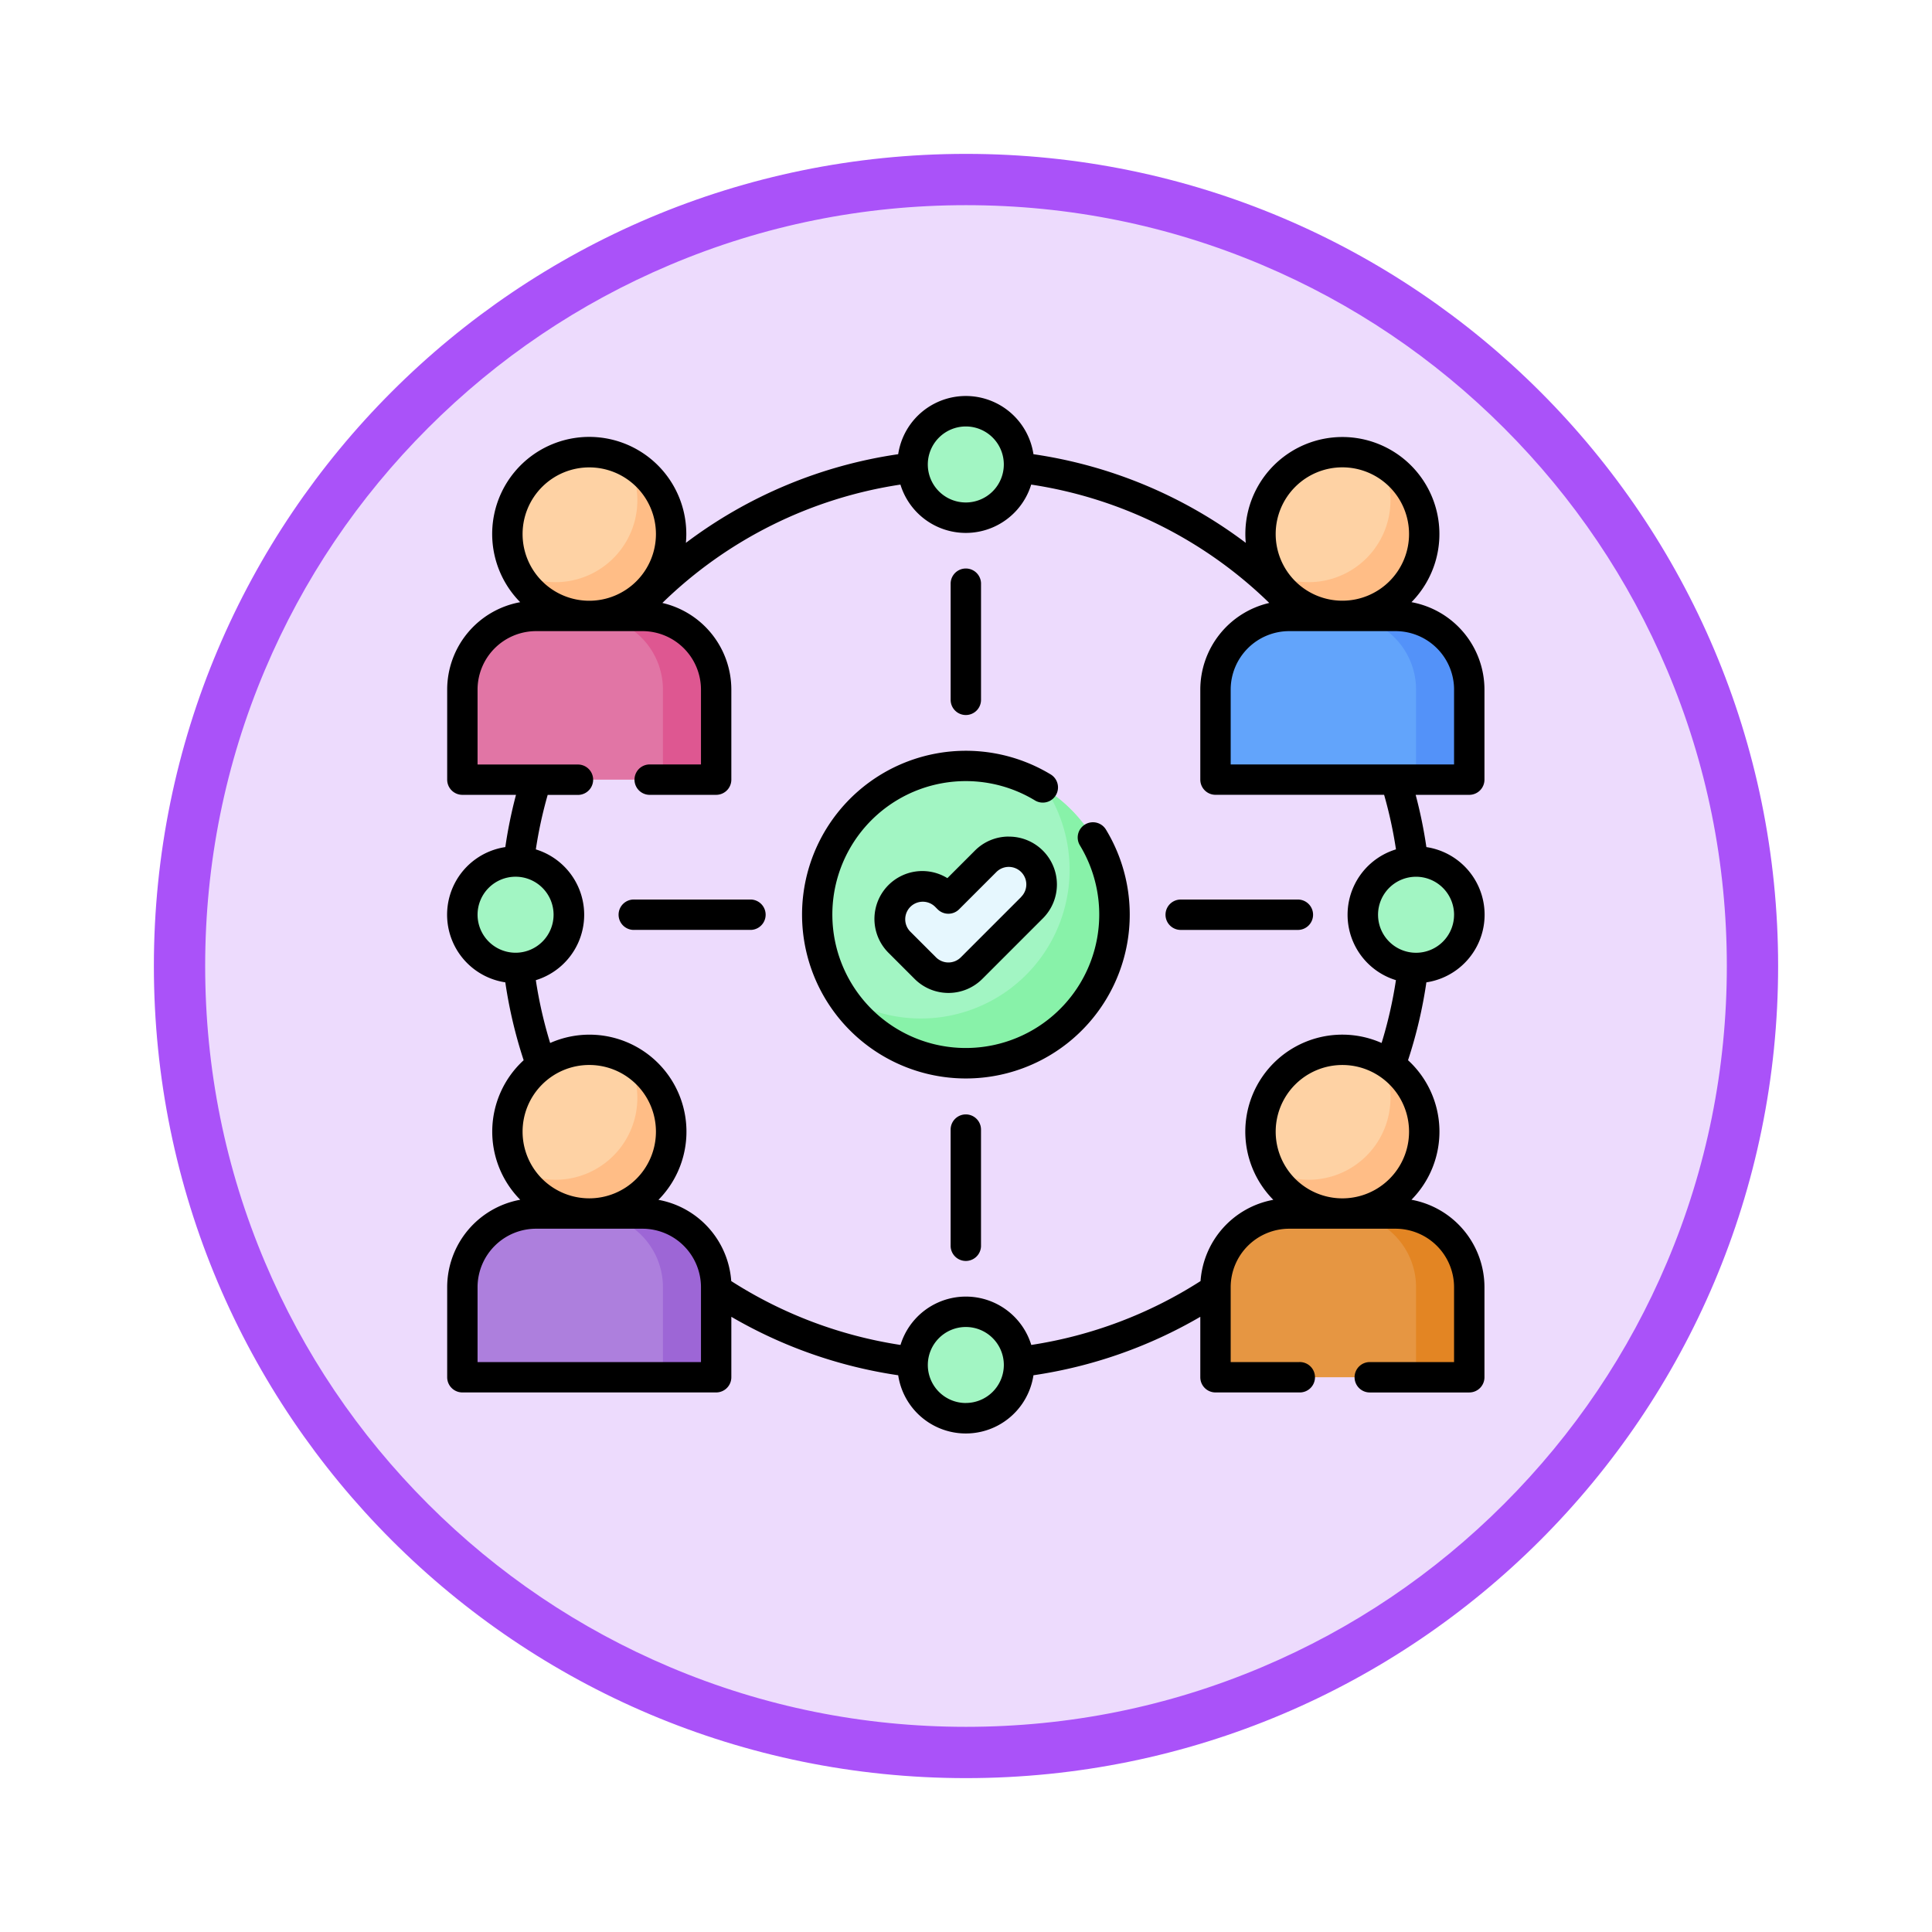 <svg xmlns="http://www.w3.org/2000/svg" xmlns:xlink="http://www.w3.org/1999/xlink" width="113" height="113" viewBox="0 0 113 113">
  <defs>
    <filter id="Trazado_982547" x="0" y="0" width="113" height="113" filterUnits="userSpaceOnUse">
      <feOffset dy="3" input="SourceAlpha"/>
      <feGaussianBlur stdDeviation="3" result="blur"/>
      <feFlood flood-opacity="0.161"/>
      <feComposite operator="in" in2="blur"/>
      <feComposite in="SourceGraphic"/>
    </filter>
  </defs>
  <g id="Grupo_1227953" data-name="Grupo 1227953" transform="translate(-793.869 -788.328)">
    <g id="Grupo_1223793" data-name="Grupo 1223793" transform="translate(0.869 -700.672)">
      <g id="Grupo_1208028" data-name="Grupo 1208028" transform="translate(-0.49 -4138.425)">
        <g id="Grupo_1177675" data-name="Grupo 1177675" transform="translate(-4493 3707.152)">
          <g id="Grupo_1176928" data-name="Grupo 1176928" transform="translate(5295.49 1926.273)">
            <g id="Grupo_1172322" data-name="Grupo 1172322" transform="translate(0 0)">
              <g id="Grupo_1164700" data-name="Grupo 1164700">
                <g id="Grupo_1160931" data-name="Grupo 1160931">
                  <g id="Grupo_1160749" data-name="Grupo 1160749">
                    <g id="Grupo_1158891" data-name="Grupo 1158891">
                      <g id="Grupo_1157406" data-name="Grupo 1157406">
                        <g id="Grupo_1155793" data-name="Grupo 1155793">
                          <g id="Grupo_1154704" data-name="Grupo 1154704">
                            <g id="Grupo_1150790" data-name="Grupo 1150790">
                              <g id="Grupo_1154214" data-name="Grupo 1154214">
                                <g id="Grupo_1152583" data-name="Grupo 1152583">
                                  <g id="Grupo_1146973" data-name="Grupo 1146973">
                                    <g id="Grupo_1146954" data-name="Grupo 1146954">
                                      <g transform="matrix(1, 0, 0, 1, -9, -6)" filter="url(#Trazado_982547)">
                                        <g id="Trazado_982547-2" data-name="Trazado 982547" transform="translate(9 6)" fill="#eddbfd">
                                          <path d="M 47.5 93.5 C 41.289 93.5 35.265 92.284 29.595 89.886 C 24.118 87.569 19.198 84.252 14.973 80.027 C 10.748 75.802 7.431 70.882 5.114 65.405 C 2.716 59.735 1.5 53.711 1.5 47.5 C 1.5 41.289 2.716 35.265 5.114 29.595 C 7.431 24.118 10.748 19.198 14.973 14.973 C 19.198 10.748 24.118 7.431 29.595 5.114 C 35.265 2.716 41.289 1.5 47.5 1.5 C 53.711 1.5 59.735 2.716 65.405 5.114 C 70.882 7.431 75.802 10.748 80.027 14.973 C 84.252 19.198 87.569 24.118 89.886 29.595 C 92.284 35.265 93.5 41.289 93.5 47.5 C 93.5 53.711 92.284 59.735 89.886 65.405 C 87.569 70.882 84.252 75.802 80.027 80.027 C 75.802 84.252 70.882 87.569 65.405 89.886 C 59.735 92.284 53.711 93.5 47.5 93.5 Z" stroke="none"/>
                                          <path d="M 47.5 3 C 41.491 3 35.664 4.176 30.18 6.496 C 24.881 8.737 20.122 11.946 16.034 16.034 C 11.946 20.121 8.737 24.881 6.496 30.179 C 4.176 35.664 3 41.491 3 47.5 C 3 53.509 4.176 59.336 6.496 64.82 C 8.737 70.119 11.946 74.878 16.034 78.966 C 20.122 83.054 24.881 86.263 30.18 88.504 C 35.664 90.824 41.491 92 47.5 92 C 53.509 92 59.336 90.824 64.821 88.504 C 70.119 86.263 74.878 83.054 78.966 78.966 C 83.054 74.878 86.263 70.119 88.504 64.82 C 90.824 59.336 92 53.509 92 47.5 C 92 41.491 90.824 35.664 88.504 30.179 C 86.263 24.881 83.054 20.121 78.966 16.034 C 74.878 11.946 70.119 8.737 64.821 6.496 C 59.336 4.176 53.509 3 47.5 3 M 47.5 0 C 73.734 0 95 21.266 95 47.5 C 95 73.733 73.734 95 47.5 95 C 21.266 95 7.62939453125e-06 73.733 7.62939453125e-06 47.5 C 7.62939453125e-06 21.266 21.266 0 47.5 0 Z" stroke="none" fill="#aa52f9"/>
                                        </g>
                                      </g>
                                    </g>
                                  </g>
                                </g>
                              </g>
                            </g>
                          </g>
                        </g>
                      </g>
                    </g>
                  </g>
                </g>
              </g>
            </g>
          </g>
        </g>
      </g>
    </g>
    <g id="red" transform="translate(820.024 811.494)">
      <g id="Grupo_1227925" data-name="Grupo 1227925" transform="translate(44.938 38.235)">
        <g id="Grupo_1227921" data-name="Grupo 1227921" transform="translate(0 9.576)">
          <path id="Trazado_1216385" data-name="Trazado 1216385" d="M379.24,407.793v5.267h14.843v-5.267a4.309,4.309,0,0,0-4.309-4.309h-6.224A4.309,4.309,0,0,0,379.24,407.793Z" transform="translate(-379.24 -403.484)" fill="#e69642"/>
        </g>
        <g id="Grupo_1227922" data-name="Grupo 1227922" transform="translate(7.421 9.576)">
          <path id="Trazado_1216386" data-name="Trazado 1216386" d="M444.982,403.484H441.87a4.309,4.309,0,0,1,4.309,4.309v5.267h3.112v-5.267A4.309,4.309,0,0,0,444.982,403.484Z" transform="translate(-441.87 -403.484)" fill="#e38523"/>
        </g>
        <g id="Grupo_1227923" data-name="Grupo 1227923" transform="translate(2.633)">
          <circle id="Elipse_13243" data-name="Elipse 13243" cx="4.788" cy="4.788" r="4.788" fill="#fed2a4"/>
        </g>
        <g id="Grupo_1227924" data-name="Grupo 1227924" transform="translate(3.195 0.562)">
          <path id="Trazado_1216387" data-name="Trazado 1216387" d="M412.683,327.413a4.788,4.788,0,0,1-6.477,6.477,4.788,4.788,0,1,0,6.477-6.477Z" transform="translate(-406.206 -327.413)" fill="#ffbd86"/>
        </g>
      </g>
      <g id="Grupo_1227930" data-name="Grupo 1227930" transform="translate(0.889 38.235)">
        <g id="Grupo_1227926" data-name="Grupo 1227926" transform="translate(0 9.576)">
          <path id="Trazado_1216388" data-name="Trazado 1216388" d="M7.5,407.793v5.267H22.343v-5.267a4.309,4.309,0,0,0-4.309-4.309H11.809A4.309,4.309,0,0,0,7.5,407.793Z" transform="translate(-7.5 -403.484)" fill="#ad7fdd"/>
        </g>
        <g id="Grupo_1227927" data-name="Grupo 1227927" transform="translate(7.421 9.576)">
          <path id="Trazado_1216389" data-name="Trazado 1216389" d="M73.242,403.484H70.13a4.309,4.309,0,0,1,4.309,4.309v5.267h3.112v-5.267A4.309,4.309,0,0,0,73.242,403.484Z" transform="translate(-70.13 -403.484)" fill="#9d66d6"/>
        </g>
        <g id="Grupo_1227928" data-name="Grupo 1227928" transform="translate(2.633)">
          <circle id="Elipse_13244" data-name="Elipse 13244" cx="4.788" cy="4.788" r="4.788" fill="#fed2a4"/>
        </g>
        <g id="Grupo_1227929" data-name="Grupo 1227929" transform="translate(3.195 0.562)">
          <path id="Trazado_1216390" data-name="Trazado 1216390" d="M40.942,327.413a4.788,4.788,0,0,1-6.477,6.477,4.788,4.788,0,1,0,6.477-6.477Z" transform="translate(-34.465 -327.413)" fill="#ffbd86"/>
        </g>
      </g>
      <g id="Grupo_1227935" data-name="Grupo 1227935" transform="translate(44.938 3.283)">
        <g id="Grupo_1227931" data-name="Grupo 1227931" transform="translate(0 9.576)">
          <path id="Trazado_1216391" data-name="Trazado 1216391" d="M379.24,112.825v5.267h14.843v-5.267a4.309,4.309,0,0,0-4.309-4.309h-6.224a4.309,4.309,0,0,0-4.309,4.309Z" transform="translate(-379.24 -108.516)" fill="#62a4fb"/>
        </g>
        <g id="Grupo_1227932" data-name="Grupo 1227932" transform="translate(7.421 9.576)">
          <path id="Trazado_1216392" data-name="Trazado 1216392" d="M444.982,108.516H441.87a4.309,4.309,0,0,1,4.309,4.309v5.267h3.112v-5.267A4.309,4.309,0,0,0,444.982,108.516Z" transform="translate(-441.87 -108.516)" fill="#5392f9"/>
        </g>
        <g id="Grupo_1227933" data-name="Grupo 1227933" transform="translate(2.633)">
          <circle id="Elipse_13245" data-name="Elipse 13245" cx="4.788" cy="4.788" r="4.788" fill="#fed2a4"/>
        </g>
        <g id="Grupo_1227934" data-name="Grupo 1227934" transform="translate(3.195 0.562)">
          <path id="Trazado_1216393" data-name="Trazado 1216393" d="M412.683,32.445a4.788,4.788,0,0,1-6.477,6.477,4.788,4.788,0,1,0,6.477-6.477Z" transform="translate(-406.206 -32.445)" fill="#ffbd86"/>
        </g>
      </g>
      <g id="Grupo_1227940" data-name="Grupo 1227940" transform="translate(0.889 3.283)">
        <g id="Grupo_1227936" data-name="Grupo 1227936" transform="translate(0 9.576)">
          <path id="Trazado_1216394" data-name="Trazado 1216394" d="M7.5,112.825v5.267H22.343v-5.267a4.309,4.309,0,0,0-4.309-4.309H11.809A4.309,4.309,0,0,0,7.5,112.825Z" transform="translate(-7.5 -108.516)" fill="#e175a5"/>
        </g>
        <g id="Grupo_1227937" data-name="Grupo 1227937" transform="translate(7.421 9.576)">
          <path id="Trazado_1216395" data-name="Trazado 1216395" d="M73.242,108.516H70.13a4.309,4.309,0,0,1,4.309,4.309v5.267h3.112v-5.267A4.309,4.309,0,0,0,73.242,108.516Z" transform="translate(-70.13 -108.516)" fill="#de5791"/>
        </g>
        <g id="Grupo_1227938" data-name="Grupo 1227938" transform="translate(2.633)">
          <circle id="Elipse_13246" data-name="Elipse 13246" cx="4.788" cy="4.788" r="4.788" fill="#fed2a4"/>
        </g>
        <g id="Grupo_1227939" data-name="Grupo 1227939" transform="translate(3.195 0.562)">
          <path id="Trazado_1216396" data-name="Trazado 1216396" d="M40.942,32.445a4.788,4.788,0,0,1-6.477,6.477,4.788,4.788,0,1,0,6.477-6.477Z" transform="translate(-34.465 -32.445)" fill="#ffbd86"/>
        </g>
      </g>
      <g id="Grupo_1227947" data-name="Grupo 1227947" transform="translate(21.635 21.635)">
        <g id="Grupo_1227943" data-name="Grupo 1227943">
          <g id="Grupo_1227941" data-name="Grupo 1227941">
            <circle id="Elipse_13247" data-name="Elipse 13247" cx="8.699" cy="8.699" r="8.699" fill="#a2f5c3"/>
          </g>
          <g id="Grupo_1227942" data-name="Grupo 1227942" transform="translate(1.377 1.377)">
            <path id="Trazado_1216397" data-name="Trazado 1216397" d="M206.22,194.2A8.7,8.7,0,0,1,194.2,206.22,8.7,8.7,0,1,0,206.22,194.2Z" transform="translate(-194.204 -194.204)" fill="#88f2a9"/>
          </g>
        </g>
        <g id="Grupo_1227946" data-name="Grupo 1227946" transform="translate(4.269 5.017)">
          <g id="Grupo_1227945" data-name="Grupo 1227945">
            <g id="Grupo_1227944" data-name="Grupo 1227944">
              <path id="Trazado_1216398" data-name="Trazado 1216398" d="M222.028,232.293a1.915,1.915,0,0,1-1.354-.561l-1.5-1.5a1.915,1.915,0,0,1,2.708-2.708l.142.142,2.179-2.179a1.915,1.915,0,1,1,2.708,2.708l-3.533,3.533A1.915,1.915,0,0,1,222.028,232.293Z" transform="translate(-218.616 -224.93)" fill="#e6f7fe"/>
            </g>
          </g>
        </g>
      </g>
      <g id="Grupo_1227948" data-name="Grupo 1227948" transform="translate(27.222 0.889)">
        <circle id="Elipse_13248" data-name="Elipse 13248" cx="3.112" cy="3.112" r="3.112" fill="#a2f5c3"/>
      </g>
      <g id="Grupo_1227949" data-name="Grupo 1227949" transform="translate(53.556 27.222)">
        <circle id="Elipse_13249" data-name="Elipse 13249" cx="3.112" cy="3.112" r="3.112" fill="#a2f5c3"/>
      </g>
      <g id="Grupo_1227950" data-name="Grupo 1227950" transform="translate(0.889 27.222)">
        <circle id="Elipse_13250" data-name="Elipse 13250" cx="3.112" cy="3.112" r="3.112" fill="#a2f5c3"/>
      </g>
      <g id="Grupo_1227951" data-name="Grupo 1227951" transform="translate(27.222 53.556)">
        <circle id="Elipse_13251" data-name="Elipse 13251" cx="3.112" cy="3.112" r="3.112" fill="#a2f5c3"/>
      </g>
      <g id="Grupo_1227952" data-name="Grupo 1227952" transform="translate(0 0)">
        <path id="Trazado_1216399" data-name="Trazado 1216399" d="M59.78,23.323a.889.889,0,0,0,.889-.889V17.168A5.205,5.205,0,0,0,56.4,12.054a5.675,5.675,0,1,0-9.716-3.984c0,.173.009.345.024.514A27.106,27.106,0,0,0,34.29,3.4a4,4,0,0,0-7.911,0A27.1,27.1,0,0,0,13.962,8.585c.015-.169.024-.341.024-.514a5.677,5.677,0,1,0-9.715,3.984A5.2,5.2,0,0,0,0,17.167v5.267a.889.889,0,0,0,.889.889H4.025A27.159,27.159,0,0,0,3.4,26.379a4,4,0,0,0,0,7.911,27.14,27.14,0,0,0,1.073,4.555,5.666,5.666,0,0,0-.2,8.161A5.205,5.205,0,0,0,0,52.12v5.267a.889.889,0,0,0,.889.889H15.731a.889.889,0,0,0,.889-.889V53.852a27.273,27.273,0,0,0,9.759,3.419,4,4,0,0,0,7.911,0,27.272,27.272,0,0,0,9.759-3.419v3.535a.889.889,0,0,0,.889.889h4.9a.889.889,0,1,0,0-1.777H45.826V52.12A3.425,3.425,0,0,1,49.247,48.7h6.223a3.425,3.425,0,0,1,3.421,3.421V56.5h-4.9a.889.889,0,1,0,0,1.777H59.78a.889.889,0,0,0,.889-.889V52.12a5.206,5.206,0,0,0-4.27-5.114,5.666,5.666,0,0,0-.2-8.161,27.143,27.143,0,0,0,1.073-4.555,4,4,0,0,0,0-7.911,27.157,27.157,0,0,0-.627-3.056Zm-.889-6.155v4.378H45.826V17.168a3.424,3.424,0,0,1,3.42-3.42h6.224A3.424,3.424,0,0,1,58.892,17.168Zm-6.533-13a3.9,3.9,0,1,1-3.9,3.9,3.9,3.9,0,0,1,3.9-3.9ZM30.335,1.777A2.223,2.223,0,1,1,28.111,4,2.226,2.226,0,0,1,30.335,1.777ZM8.31,4.171a3.9,3.9,0,1,1-3.9,3.9,3.9,3.9,0,0,1,3.9-3.9ZM1.777,30.335A2.223,2.223,0,1,1,4,32.558a2.226,2.226,0,0,1-2.223-2.223ZM8.31,39.123a3.9,3.9,0,1,1-3.9,3.9A3.9,3.9,0,0,1,8.31,39.123ZM1.777,56.5V52.12A3.424,3.424,0,0,1,5.2,48.7h6.224a3.424,3.424,0,0,1,3.42,3.42V56.5Zm28.557,2.394a2.223,2.223,0,1,1,2.224-2.223A2.226,2.226,0,0,1,30.335,58.892Zm22.043-11.97h-.037a3.9,3.9,0,1,1,.037,0Zm6.514-16.587a2.223,2.223,0,1,1-2.224-2.223A2.226,2.226,0,0,1,58.892,30.335Zm-3.4-3.824a4,4,0,0,0,0,7.649,25.379,25.379,0,0,1-.838,3.674,5.673,5.673,0,0,0-6.334,9.174,5.207,5.207,0,0,0-4.256,4.752,25.472,25.472,0,0,1-9.9,3.736,4,4,0,0,0-7.649,0,25.473,25.473,0,0,1-9.9-3.736,5.206,5.206,0,0,0-4.257-4.751,5.673,5.673,0,0,0-6.334-9.174,25.38,25.38,0,0,1-.838-3.674,4,4,0,0,0,0-7.649,25.354,25.354,0,0,1,.693-3.187h1.8a.889.889,0,0,0,0-1.777H1.777V17.167A3.424,3.424,0,0,1,5.2,13.748h6.223a3.424,3.424,0,0,1,3.421,3.42v4.378H11.815a.889.889,0,0,0,0,1.777h3.916a.889.889,0,0,0,.889-.889V17.167A5.205,5.205,0,0,0,12.586,12.1,25.362,25.362,0,0,1,26.51,5.177a4,4,0,0,0,7.648,0A25.362,25.362,0,0,1,48.083,12.1a5.206,5.206,0,0,0-4.034,5.065v5.267a.889.889,0,0,0,.889.889H54.8a25.346,25.346,0,0,1,.693,3.187Z" transform="translate(0 0)"/>
        <path id="Trazado_1216400" data-name="Trazado 1216400" d="M191.651,179.4a.889.889,0,0,0-.3,1.221A7.805,7.805,0,1,1,188.734,178a.889.889,0,0,0,.925-1.518,9.583,9.583,0,1,0,3.214,3.214A.889.889,0,0,0,191.651,179.4Z" transform="translate(-154.344 -154.343)"/>
        <path id="Trazado_1216401" data-name="Trazado 1216401" d="M218.95,217.43a2.785,2.785,0,0,0-1.983.821l-1.61,1.61a2.8,2.8,0,0,0-3.419,4.392l1.5,1.5a2.8,2.8,0,0,0,3.965,0l3.533-3.533a2.8,2.8,0,0,0-1.982-4.787Zm.726,3.53-3.533,3.533a1.026,1.026,0,0,1-1.451,0l-1.5-1.5a1.026,1.026,0,1,1,1.452-1.452l.142.142a.889.889,0,0,0,1.257,0l2.179-2.179a1.026,1.026,0,1,1,1.451,1.452Z" transform="translate(-186.101 -191.666)"/>
        <path id="Trazado_1216402" data-name="Trazado 1216402" d="M249.389,93.453a.889.889,0,0,0,.889-.889V85.742a.889.889,0,0,0-1.777,0v6.823A.889.889,0,0,0,249.389,93.453Z" transform="translate(-219.054 -74.798)"/>
        <path id="Trazado_1216403" data-name="Trazado 1216403" d="M354.567,249.389a.889.889,0,0,0,.889.889h6.823a.889.889,0,1,0,0-1.777h-6.823A.889.889,0,0,0,354.567,249.389Z" transform="translate(-312.553 -219.054)"/>
        <path id="Trazado_1216404" data-name="Trazado 1216404" d="M249.389,354.567a.889.889,0,0,0-.889.889v6.823a.889.889,0,0,0,1.777,0v-6.823A.889.889,0,0,0,249.389,354.567Z" transform="translate(-219.054 -312.553)"/>
        <path id="Trazado_1216405" data-name="Trazado 1216405" d="M92.565,248.5H85.743a.889.889,0,1,0,0,1.777h6.823a.889.889,0,0,0,0-1.777Z" transform="translate(-74.799 -219.054)"/>
      </g>
    </g>
  </g>
</svg>
